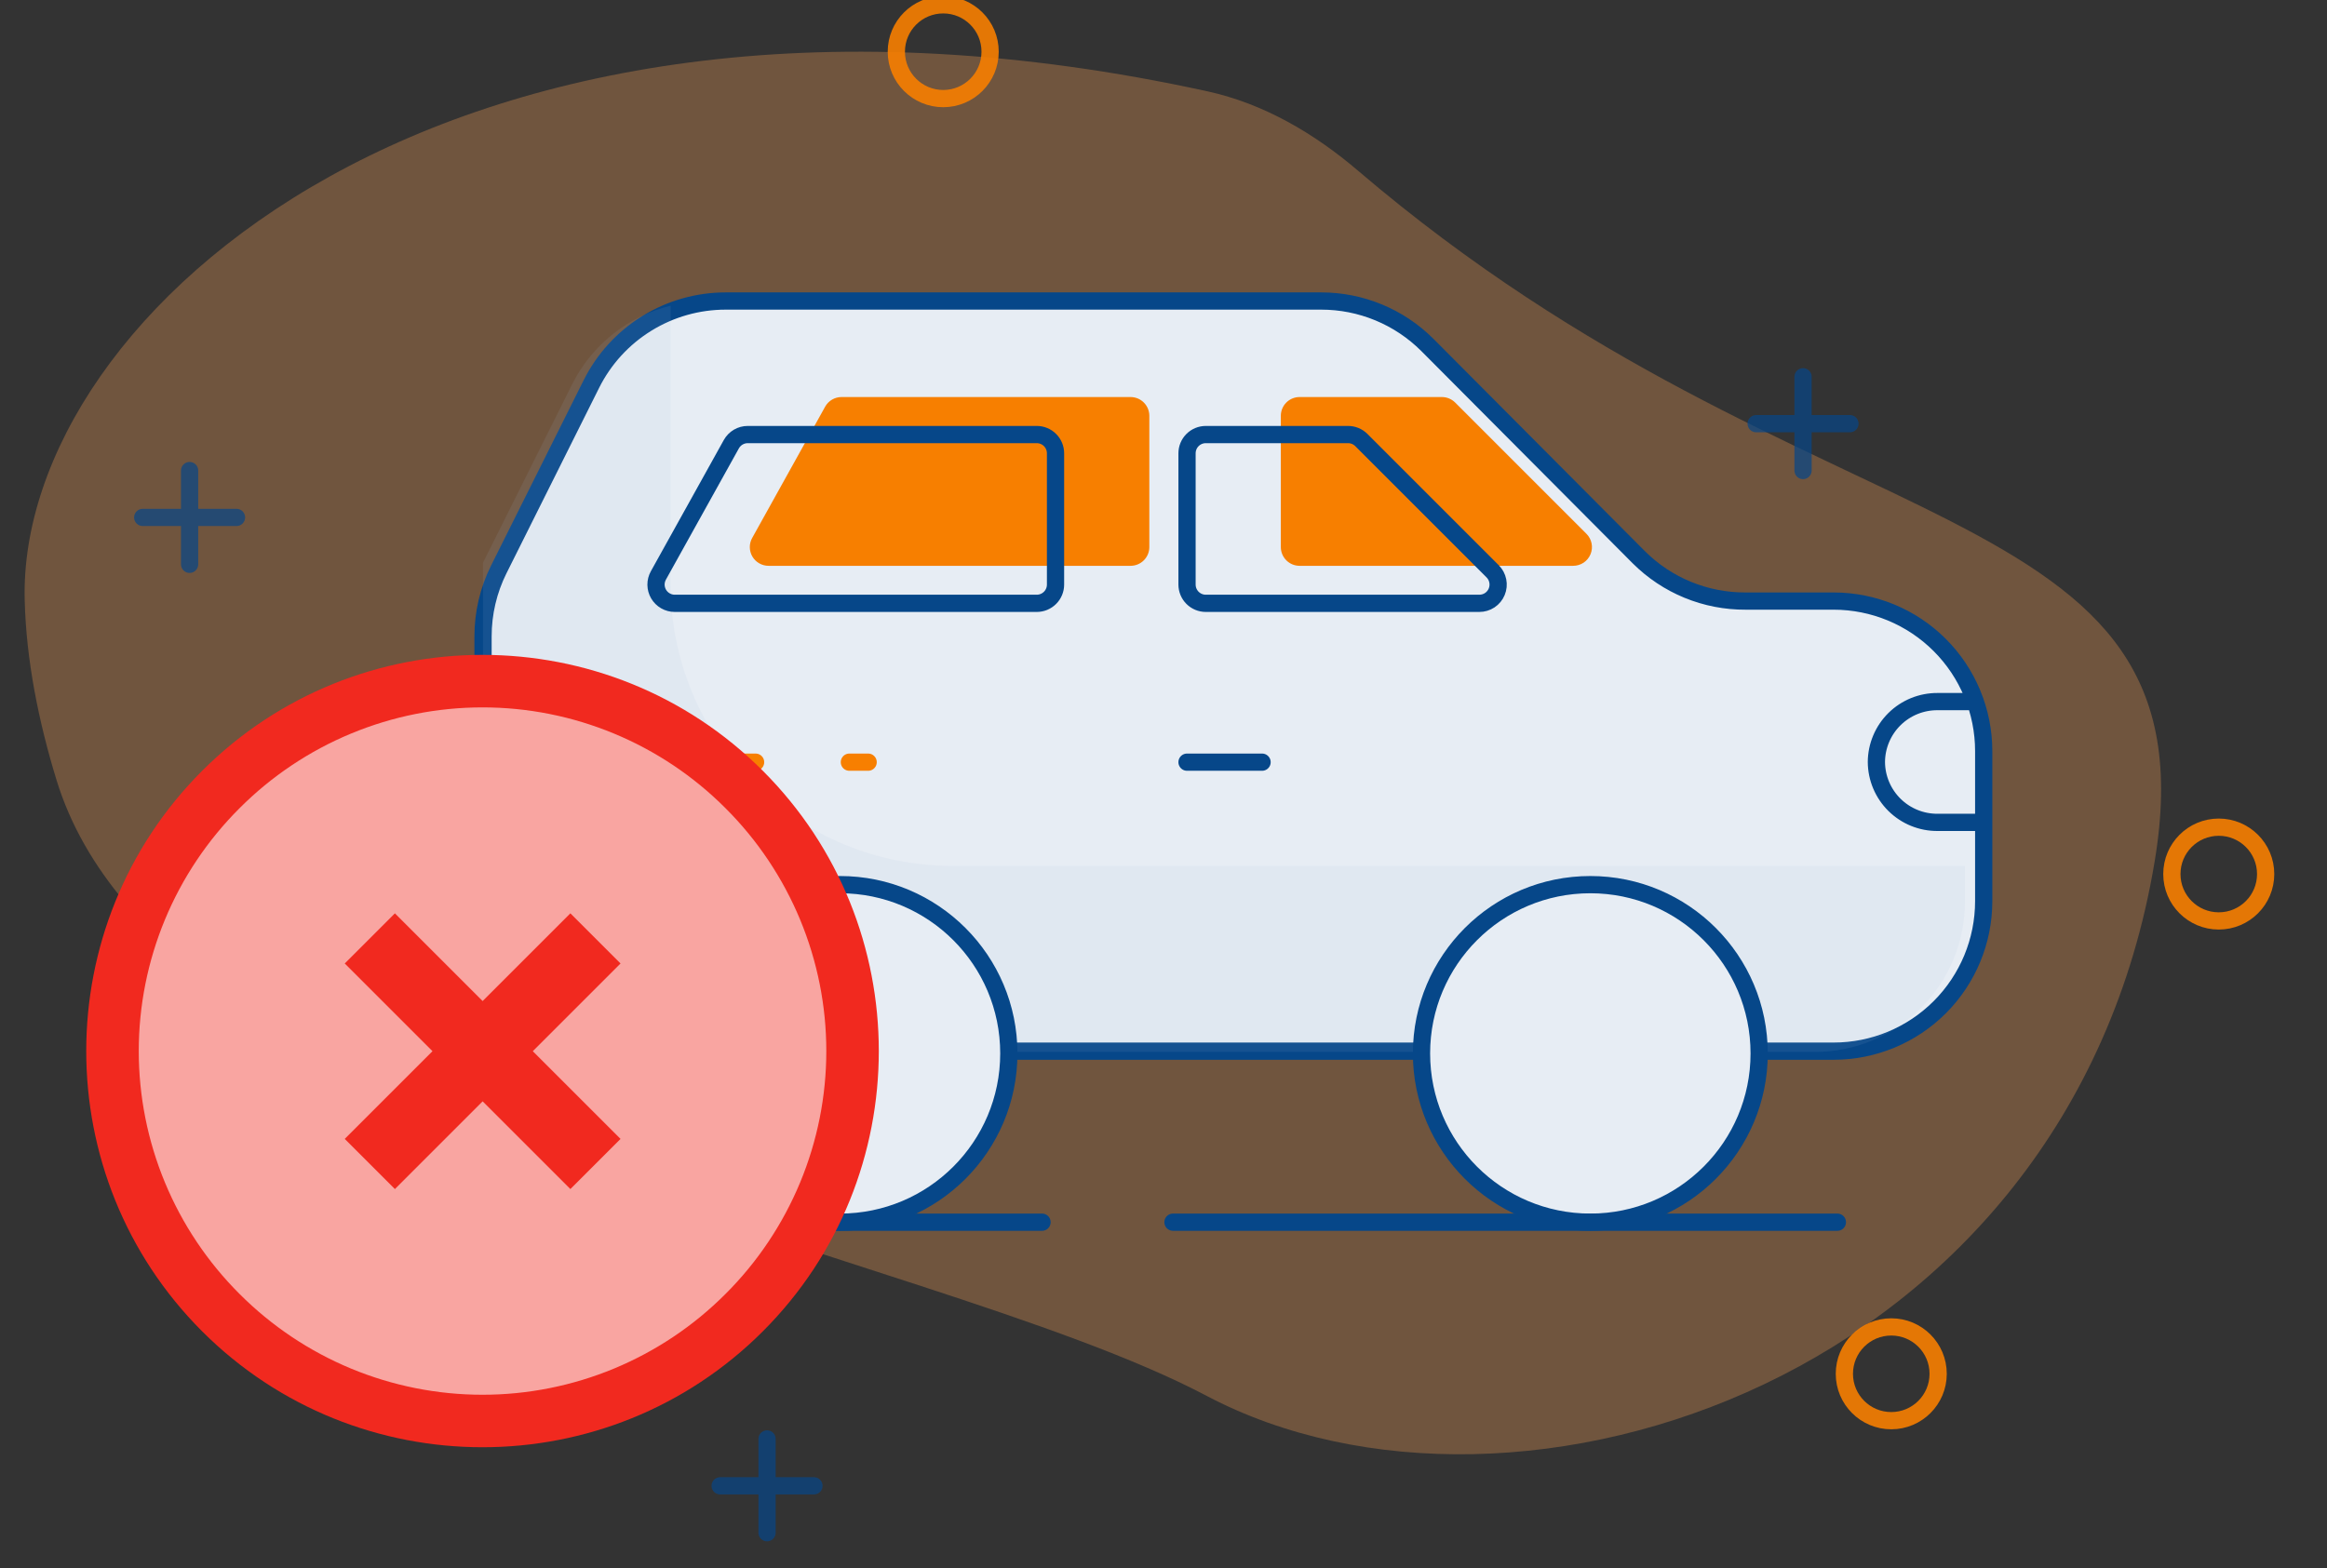 <svg width="135" height="91" viewBox="0 0 135 91" fill="none" xmlns="http://www.w3.org/2000/svg">
<rect x="0" y="0" width="135" height="91" fill="#333333" stroke="none"/>
<g clip-path="url(#clip0_1868_7146)">
<path d="M125 50C120 80 88 90.5 70 81C53.332 72.203 9.652 66.049 3.28 45.269C2.246 41.898 1.517 38.321 1.432 34.795C1.034 18.21 26.201 -4.3 70.056 5.301C73.315 6.014 76.255 7.744 78.792 9.911C105.279 32.529 128.635 28.189 125 50Z" fill="#FEA559" fill-opacity="0.3"/>
<path d="M95.07 32.333L82.806 20.014C81.997 19.206 81.036 18.565 79.979 18.128C78.922 17.691 77.79 17.467 76.646 17.468H42.105C40.488 17.467 38.902 17.916 37.526 18.766C36.149 19.615 35.037 20.831 34.313 22.278L28.937 33.041C28.334 34.251 28.021 35.585 28.023 36.937V52.292C28.023 54.601 28.94 56.815 30.573 58.448C32.206 60.081 34.42 60.998 36.729 60.998H106.378C108.686 60.998 110.901 60.081 112.534 58.448C114.166 56.815 115.084 54.601 115.084 52.292V43.586C115.084 41.277 114.166 39.062 112.534 37.43C110.901 35.797 108.686 34.88 106.378 34.88H101.274C100.123 34.886 98.982 34.665 97.917 34.228C96.852 33.791 95.885 33.147 95.07 32.333Z" fill="#E7EDF4" stroke="#064789" stroke-linecap="round" stroke-linejoin="round"/>
<path opacity="0.1" d="M38.906 33.923V17.74C37.684 18.04 36.541 18.6 35.557 19.384C34.572 20.167 33.769 21.155 33.203 22.278L28.023 32.649V56.591C28.781 57.944 29.887 59.07 31.226 59.853C32.566 60.636 34.09 61.046 35.641 61.042H105.289C107.598 61.042 109.813 60.125 111.445 58.492C113.078 56.859 113.995 54.645 113.995 52.336V50.246H55.229C50.9 50.246 46.748 48.527 43.687 45.465C40.625 42.404 38.906 38.252 38.906 33.923Z" fill="#A2BDD8"/>
<path d="M28.6 44.228H43.835M49.276 44.228H50.365" stroke="#F77F00" stroke-linecap="round" stroke-linejoin="round"/>
<path d="M91.262 32.834H75.395C75.106 32.834 74.829 32.719 74.625 32.515C74.421 32.311 74.307 32.035 74.307 31.746V24.128C74.307 23.839 74.421 23.563 74.625 23.359C74.829 23.154 75.106 23.04 75.395 23.04H83.644C83.787 23.039 83.929 23.066 84.062 23.121C84.194 23.175 84.315 23.255 84.417 23.355L92.034 30.973C92.188 31.125 92.293 31.32 92.335 31.532C92.378 31.744 92.356 31.964 92.273 32.163C92.19 32.363 92.05 32.533 91.87 32.653C91.689 32.772 91.478 32.835 91.262 32.834ZM44.586 32.834H65.59C65.878 32.834 66.155 32.719 66.359 32.515C66.563 32.311 66.678 32.035 66.678 31.746V24.128C66.678 23.839 66.563 23.563 66.359 23.359C66.155 23.154 65.878 23.04 65.59 23.04H48.82C48.627 23.04 48.438 23.092 48.271 23.189C48.105 23.287 47.967 23.427 47.873 23.595L43.64 31.213C43.547 31.378 43.498 31.565 43.5 31.755C43.502 31.945 43.553 32.131 43.648 32.295C43.744 32.459 43.881 32.595 44.046 32.689C44.21 32.784 44.397 32.834 44.586 32.834Z" fill="#F77F00"/>
<path d="M48.732 70.923C54.142 70.923 58.527 66.538 58.527 61.129C58.527 55.72 54.142 51.335 48.732 51.335C43.323 51.335 38.938 55.72 38.938 61.129C38.938 66.538 43.323 70.923 48.732 70.923Z" fill="#E7EDF4" stroke="#064789" stroke-linecap="round" stroke-linejoin="round"/>
<path d="M92.263 70.923C97.672 70.923 102.057 66.538 102.057 61.129C102.057 55.72 97.672 51.335 92.263 51.335C86.853 51.335 82.468 55.72 82.468 61.129C82.468 66.538 86.853 70.923 92.263 70.923Z" fill="#E7EDF4" stroke="#064789" stroke-linecap="round" stroke-linejoin="round"/>
<path d="M68.865 44.228H73.218M114.866 47.722H112.406C111.943 47.725 111.484 47.636 111.055 47.462C110.626 47.287 110.236 47.03 109.906 46.704C109.577 46.379 109.315 45.992 109.135 45.565C108.955 45.139 108.861 44.681 108.858 44.218C108.861 43.755 108.955 43.297 109.135 42.87C109.315 42.443 109.577 42.056 109.906 41.731C110.236 41.405 110.626 41.148 111.055 40.973C111.484 40.799 111.943 40.711 112.406 40.713H114.18M68.049 70.923H106.595M28.48 70.923H60.453M23.158 70.923H24.04M22.07 48.614H27.511M25.335 51.335H27.511M85.82 35.011H69.953C69.665 35.011 69.388 34.896 69.184 34.692C68.98 34.488 68.865 34.211 68.865 33.923V26.305C68.865 26.016 68.98 25.739 69.184 25.535C69.388 25.331 69.665 25.217 69.953 25.217H78.202C78.345 25.216 78.487 25.243 78.62 25.297C78.752 25.352 78.873 25.431 78.975 25.532L86.593 33.15C86.746 33.302 86.851 33.497 86.893 33.709C86.936 33.92 86.914 34.14 86.831 34.34C86.749 34.54 86.608 34.71 86.428 34.83C86.248 34.949 86.036 35.012 85.82 35.011ZM39.145 35.011H60.148C60.437 35.011 60.713 34.896 60.917 34.692C61.122 34.488 61.236 34.211 61.236 33.923V26.305C61.236 26.016 61.122 25.739 60.917 25.535C60.713 25.331 60.437 25.217 60.148 25.217H43.378C43.185 25.217 42.996 25.268 42.829 25.366C42.663 25.463 42.526 25.604 42.431 25.772L38.198 33.389C38.105 33.555 38.057 33.742 38.058 33.932C38.06 34.121 38.111 34.307 38.207 34.471C38.302 34.635 38.439 34.771 38.604 34.866C38.768 34.961 38.955 35.011 39.145 35.011Z" stroke="#064789" stroke-linecap="round" stroke-linejoin="round"/>
<path opacity="0.7" d="M11 27.306V32.747M13.721 30.026H8.279M104.603 21.864V27.305M107.324 24.585H101.883M44.5 83.5V88.941M47.221 86.221H41.779" stroke="#064789" stroke-linecap="round" stroke-linejoin="round"/>
<path opacity="0.9" d="M54.721 5.721C56.223 5.721 57.441 4.503 57.441 3C57.441 1.497 56.223 0.279 54.721 0.279C53.218 0.279 52 1.497 52 3C52 4.503 53.218 5.721 54.721 5.721Z" stroke="#F77F00" stroke-linecap="round" stroke-linejoin="round"/>
<path opacity="0.9" d="M109.721 82.441C111.223 82.441 112.441 81.223 112.441 79.721C112.441 78.218 111.223 77 109.721 77C108.218 77 107 78.218 107 79.721C107 81.223 108.218 82.441 109.721 82.441Z" stroke="#F77F00" stroke-linecap="round" stroke-linejoin="round"/>
<path opacity="0.9" d="M128.721 53.441C130.223 53.441 131.441 52.223 131.441 50.721C131.441 49.218 130.223 48 128.721 48C127.218 48 126 49.218 126 50.721C126 52.223 127.218 53.441 128.721 53.441Z" stroke="#F77F00" stroke-linecap="round" stroke-linejoin="round"/>
<g clip-path="url(#clip1_1868_7146)">
<path d="M43.171 76.171C41.177 78.164 38.811 79.746 36.206 80.825C33.602 81.904 30.81 82.459 27.991 82.459C25.172 82.459 22.38 81.904 19.775 80.825C17.171 79.746 14.804 78.164 12.811 76.171C10.817 74.177 9.236 71.811 8.157 69.206C7.078 66.602 6.522 63.81 6.522 60.991C6.522 58.172 7.078 55.38 8.157 52.775C9.236 50.171 10.817 47.804 12.811 45.811C14.804 43.817 17.171 42.236 19.775 41.157C22.38 40.078 25.172 39.523 27.991 39.523C30.81 39.523 33.602 40.078 36.206 41.157C38.811 42.236 41.177 43.817 43.171 45.811C45.164 47.804 46.746 50.171 47.825 52.775C48.904 55.38 49.459 58.172 49.459 60.991C49.459 63.81 48.904 66.602 47.825 69.206C46.746 71.811 45.164 74.177 43.171 76.171Z" fill="#F9A5A1"/>
<path d="M44.256 44.729C35.286 35.759 20.698 35.759 11.728 44.729C2.761 53.699 2.761 68.287 11.728 77.257C20.698 86.224 35.286 86.224 44.256 77.257C53.226 68.287 53.226 53.699 44.256 44.729ZM42.088 46.897C43.942 48.746 45.413 50.943 46.417 53.362C47.421 55.781 47.938 58.374 47.938 60.993C47.938 63.611 47.421 66.205 46.417 68.623C45.413 71.042 43.942 73.239 42.088 75.089C40.239 76.942 38.042 78.413 35.623 79.417C33.205 80.42 30.612 80.936 27.994 80.936C25.375 80.936 22.782 80.42 20.364 79.417C17.945 78.413 15.749 76.942 13.899 75.089C12.045 73.239 10.574 71.042 9.57 68.623C8.567 66.205 8.05 63.611 8.05 60.993C8.05 58.374 8.567 55.781 9.57 53.362C10.574 50.943 12.045 48.746 13.899 46.897C15.749 45.043 17.945 43.572 20.364 42.569C22.782 41.565 25.375 41.049 27.994 41.049C30.612 41.049 33.205 41.565 35.623 42.569C38.042 43.572 40.239 45.043 42.088 46.897Z" fill="#F1291F"/>
<path d="M36 55.91L33.09 53L28 58.09L22.91 53L20 55.91L25.09 61L20 66.09L22.91 69L28 63.91L33.09 69L36 66.09L30.91 61L36 55.91Z" fill="#F1291F"/>
</g>
</g>
<defs>
<clipPath id="clip0_1868_7146">
<rect width="135" height="91" fill="white"/>
</clipPath>
<clipPath id="clip1_1868_7146">
<rect width="46" height="46" fill="white" transform="translate(5 38)"/>
</clipPath>
</defs>
</svg>
